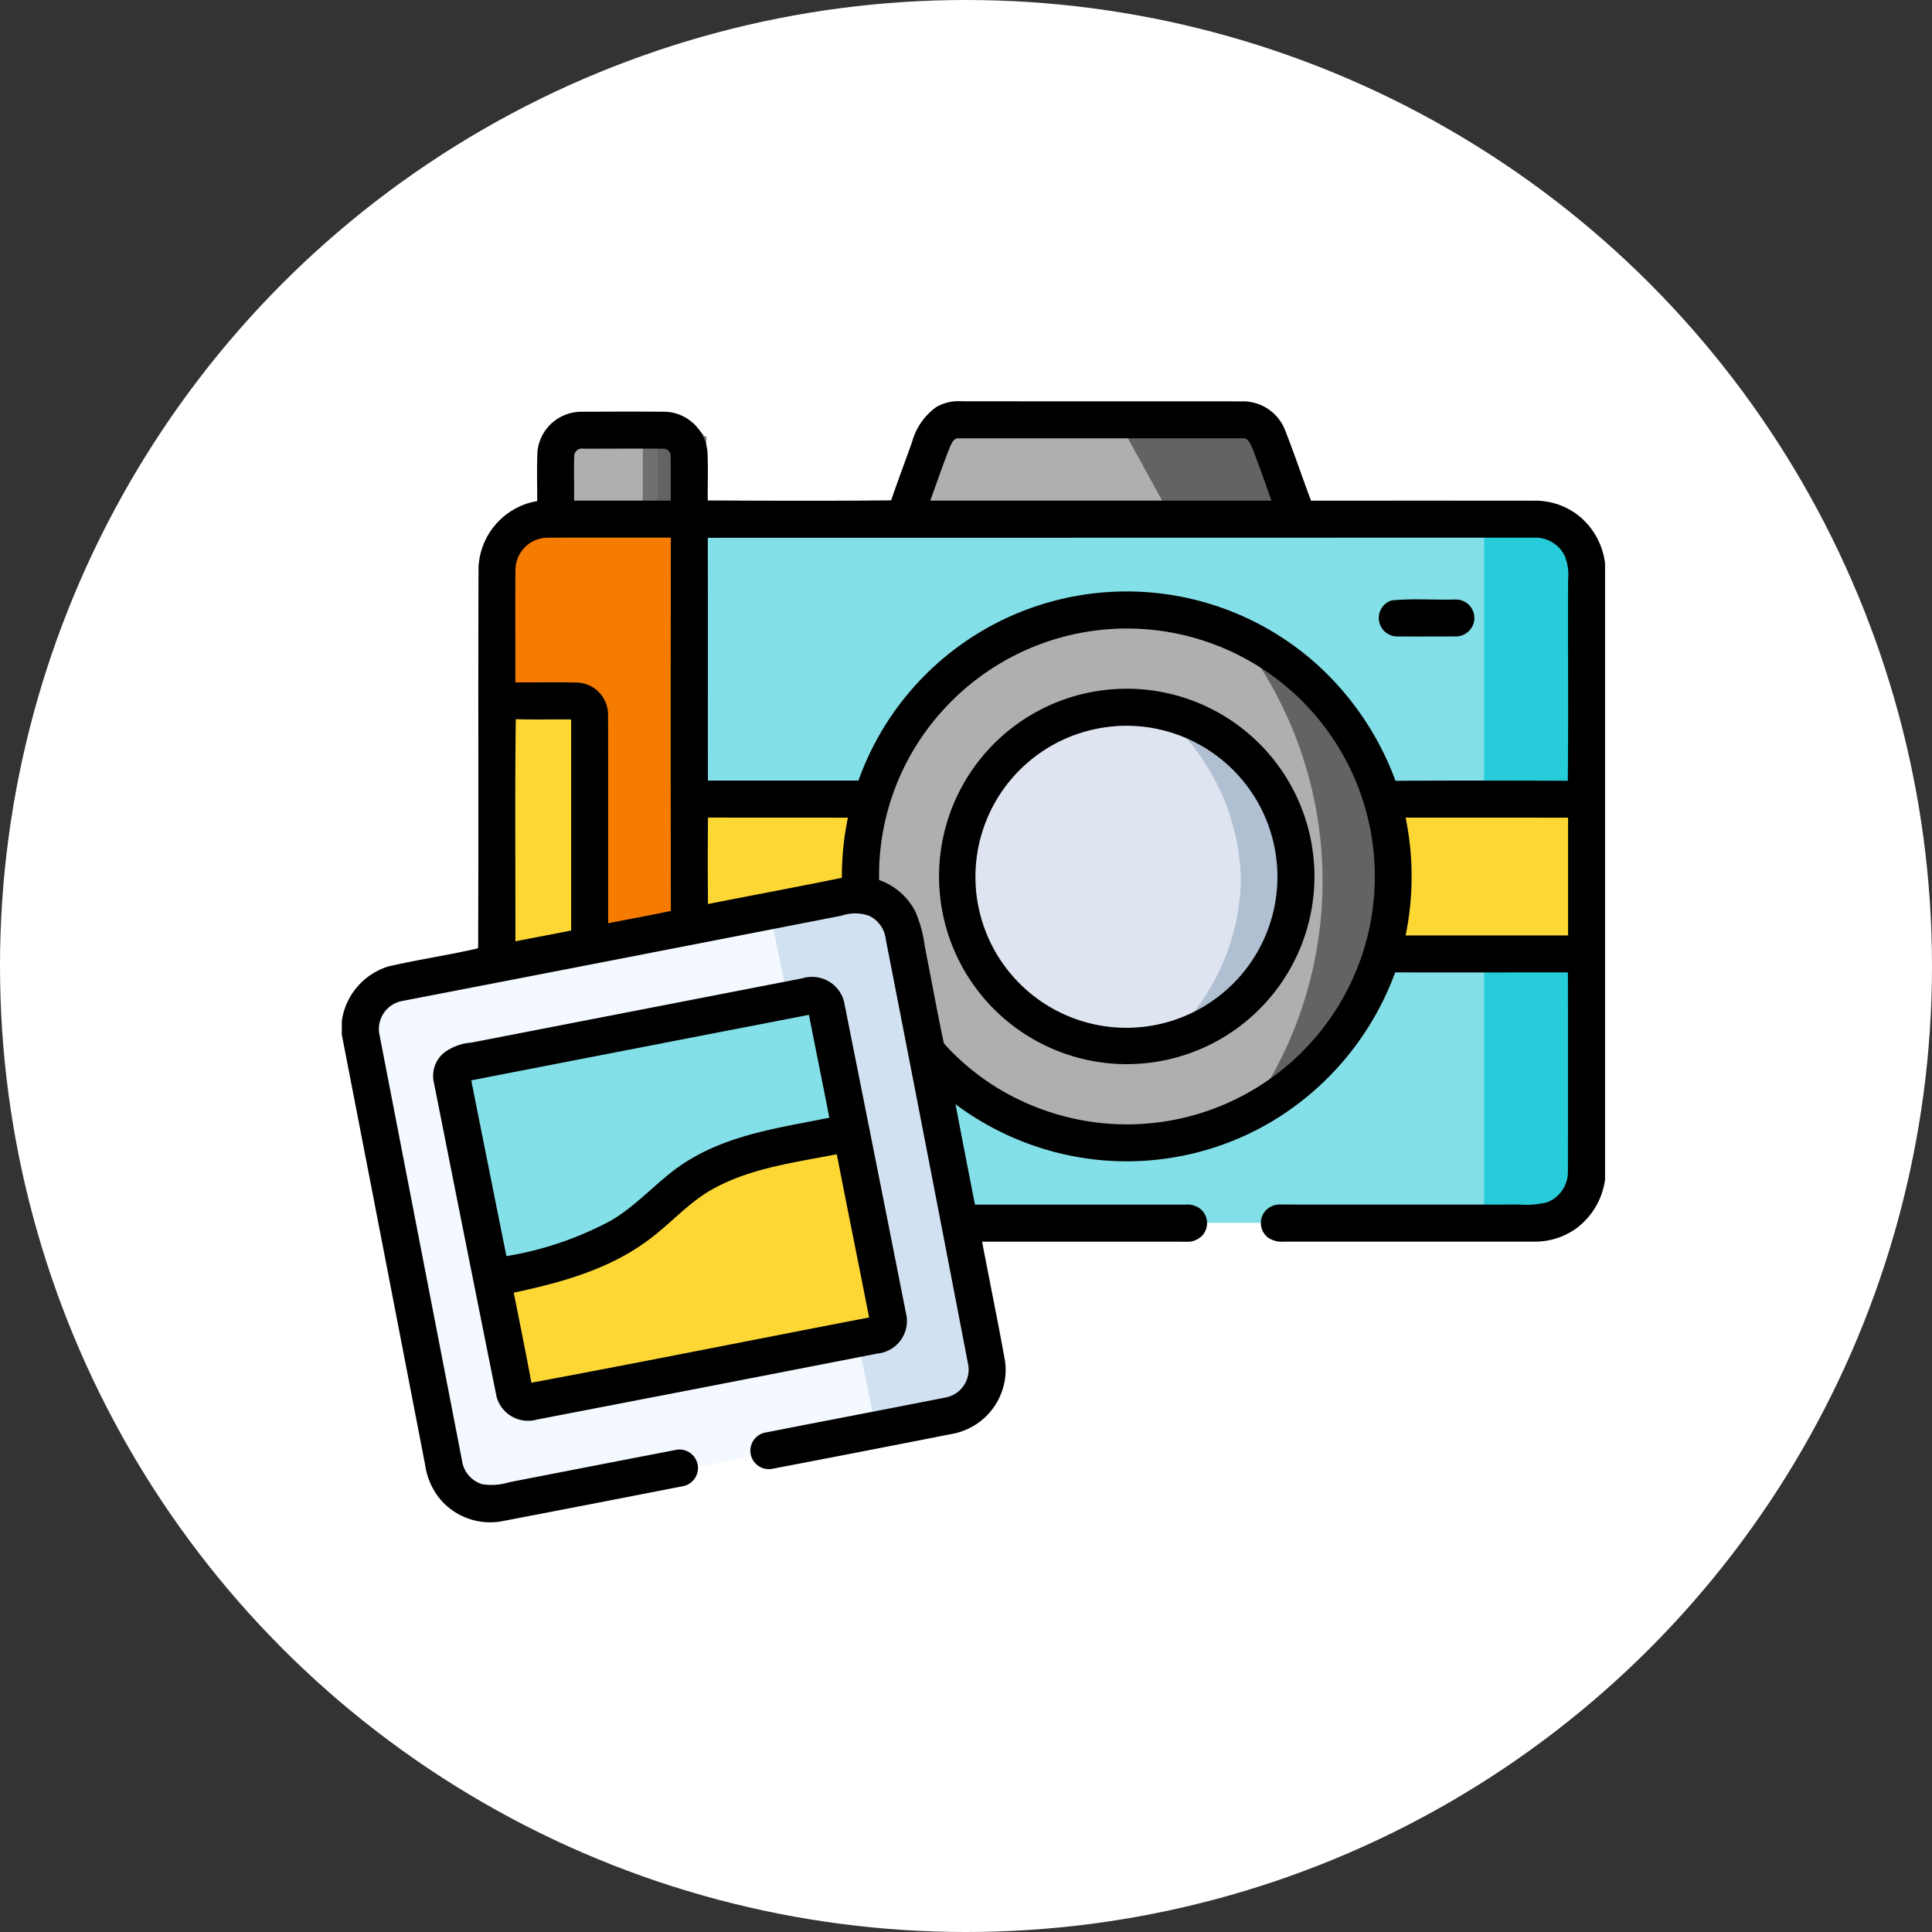<svg xmlns="http://www.w3.org/2000/svg" width="130" height="130"><rect width="100%" height="100%" fill="#333333" stroke="none"/><g transform="translate(-736 -713)"><circle cx="65" cy="65" r="65" transform="translate(736 713)" fill="#fff"/><path d="M782.077 747.969h56.777v47.314h-37.852l-4.15-19.423-2.656-2.822-12.119 2.822Z" fill="#84e0e8"/><path d="M835.866 747.969v47.646h3.652l3.159-3.158v-41.666l-2.823-2.822Z" fill="#26ccda"/><path d="M782.907 766.895h60.1v10.791h-45.654l-.83-3.154-2.656-1.493-10.96 2.156Z" fill="#fdd835"/><path d="M6737-10160v11.953h6.973V-10160Z" transform="translate(-5901.134 10926.065)" fill="#fdd835" style="mix-blend-mode:multiply;isolation:isolate"/><path d="m794.195 773.038 2.656 2.212 1.882 9.076a18.545 18.545 0 0 0 17.265 5.313c10.625-2.324 15.716-14.389 13.17-22.467s-8.411-12.729-17.044-13.171a16.582 16.582 0 0 0-15.273 8.189c-1.881 3.103-2.656 10.848-2.656 10.848Z" fill="#afafaf"/><path d="M819.66 788.367a26.9 26.9 0 0 0-.548-32.862 16.736 16.736 0 0 1 3.37 1.881 16.428 16.428 0 0 1 2.811 2.588 18.349 18.349 0 0 1 2.235 3.27 22.64 22.64 0 0 1 1.641 3.927 14.014 14.014 0 0 1 .565 2.783 16.708 16.708 0 0 1 .03 2.962 18.917 18.917 0 0 1-.487 3.033 20.08 20.08 0 0 1-2.461 5.842 19.024 19.024 0 0 1-1.94 2.592 16.971 16.971 0 0 1-5.216 3.984Z" fill="#636363"/><path d="m800.182 772.698.737 2.663 2.275 4.831a12.312 12.312 0 0 0 11.462 3.527c7.053-1.543 10.433-9.552 8.744-14.915a11.732 11.732 0 0 0-11.315-8.744 11.009 11.009 0 0 0-10.14 5.438c-1.249 2.057-1.763 7.2-1.763 7.2Z" fill="#dee4f0" stroke="#707070"/><path d="M814.693 782.875a14.921 14.921 0 0 0 4.8-10.673 15.072 15.072 0 0 0-5.289-11.143 17.159 17.159 0 0 1 3.031 1.249 14.085 14.085 0 0 1 2.529 1.718 12.817 12.817 0 0 1 2.011 2.171 13.242 13.242 0 0 1 1.476 2.607 7.224 7.224 0 0 1 .508 1.848 8.2 8.2 0 0 1 .027 1.966 9.572 9.572 0 0 1-.438 2.013 11.08 11.08 0 0 1-.889 1.988 12.519 12.519 0 0 1-1.325 1.89 13.822 13.822 0 0 1-1.745 1.721 15.672 15.672 0 0 1-4.696 2.645Z" fill="#b0c0d2"/><path d="M768.85 760.043h6.087l1.356 1.357v14.957l6.28-1v-27.222H772.39l-2.767 2.435Z" fill="#f57c00"/><path d="M6388.667-10272.447h1.66v27.891l2.767-.554v-28.223h-4.427Z" transform="translate(-5610.63 11020.582)" fill="#f57c00" opacity=".6" style="mix-blend-mode:multiply;isolation:isolate"/><path d="M773.277 743.32v4.206h9.186v-4.648l-2.158-.72h-5.645Z" fill="#afafaf" stroke="#707070"/><path d="M779.752 747.968v-6.2h2.158s1.3.747 1.1 1.1a43.154 43.154 0 0 0 0 5.1Z" fill="#636363" stroke="#707070"/><path d="M798.349 743.319s-1.909 4.981-1.494 4.731 26.231 0 26.231 0l-2.408-5.894-2.656-.912h-17.273Z" fill="#afafaf"/><path d="m811.212 741.244 3.735 6.807h8.218l-2.324-6.309-3.32-.912Z" fill="#636363"/><path d="M769.708 760.835h4.814l.765.766v14.674l-5.579 1.328Z" fill="#fdd835"/><path d="m769.21 814.541 31.128-6.392 2.075-2.158-5.312-29.8-3.071-2.988-30.962 5.894-2.905 2.739 5.479 29.717Z" fill="#f3f9ff"/><path d="m787.804 774.366 7.139 34.78 5.313-.913 2.49-2.241-5.81-30.215-1.661-2.325h-3.571Z" fill="#d2e1f1"/><path d="m767.799 784.012-1.328 1.809 2.822 13.033a20.278 20.278 0 0 0 12.036-5.812 12.272 12.272 0 0 1 11.787-3.4l-1.66-9.712Z" fill="#84e0e8"/><path d="m769.708 799.683 1.328 6.558 1 1 22.744-4.814 1.246-1.328-2.657-10.791-2.241-.5-6.309 1.411-4.648 3.652-7.72 3.4Z" fill="#fdd835"/><path d="M799.018 740.377a3.014 3.014 0 0 1 1.663-.377c6.358.01 12.717 0 19.075.008a3.052 3.052 0 0 1 2.769 2.083c.6 1.517 1.112 3.071 1.692 4.6q7.478-.007 14.958 0a4.73 4.73 0 0 1 3.007.973 4.887 4.887 0 0 1 1.818 3.242v41.469a4.916 4.916 0 0 1-1.873 3.234 4.759 4.759 0 0 1-2.94.938h-16.773a1.668 1.668 0 0 1-1.1-.277 1.25 1.25 0 0 1-.193-1.768 1.313 1.313 0 0 1 1.119-.45q7.981.007 15.962 0a6.2 6.2 0 0 0 1.886-.146 2.192 2.192 0 0 0 1.412-2.07q.015-6.7 0-13.407c-3.875 0-7.748.012-11.621 0a19.5 19.5 0 0 1-8.334 10.054 19.127 19.127 0 0 1-13.72 2.238 19.387 19.387 0 0 1-7.53-3.418q.642 3.379 1.31 6.755h14.174a1.384 1.384 0 0 1 1.071.354 1.252 1.252 0 0 1 .065 1.708 1.394 1.394 0 0 1-1.136.432c-4.565 0-9.129-.007-13.695 0 .51 2.684 1.063 5.361 1.546 8.048a4.389 4.389 0 0 1-3.422 4.856q-6.086 1.2-12.177 2.364a1.243 1.243 0 1 1-.462-2.439c4-.787 8.014-1.546 12.016-2.338a1.906 1.906 0 0 0 1.559-2.233q-2.744-14.289-5.536-28.572a2 2 0 0 0-1.129-1.617 2.828 2.828 0 0 0-1.854-.007q-14.755 2.881-29.513 5.732a1.916 1.916 0 0 0-1.569 2.318q2.767 14.294 5.54 28.585a1.939 1.939 0 0 0 1.381 1.625 4.075 4.075 0 0 0 1.8-.138q5.571-1.086 11.146-2.162a1.245 1.245 0 1 1 .495 2.437q-6.046 1.185-12.1 2.344a4.4 4.4 0 0 1-4.31-1.634 4.673 4.673 0 0 1-.888-2.15q-2.797-14.478-5.607-28.95v-.926a4.5 4.5 0 0 1 3.163-3.674c1.972-.45 3.979-.745 5.95-1.2l.061-.058c.033-8.542-.008-17.078.026-25.615a4.748 4.748 0 0 1 3.95-4.433c0-1.121-.037-2.243.017-3.362a2.974 2.974 0 0 1 2.943-2.648c1.883-.007 3.765-.017 5.648 0a2.967 2.967 0 0 1 2.842 2.656c.06 1.1.012 2.21.022 3.314 4.114.018 8.229.035 12.342-.008.45-1.325.948-2.631 1.414-3.95a4.26 4.26 0 0 1 1.639-2.339m.9 2.7c-.473 1.189-.88 2.406-1.323 3.608h22.955c-.4-1.175-.825-2.342-1.265-3.5-.146-.286-.277-.747-.686-.691h-19.1c-.334-.033-.457.347-.583.583m-25.278.6c-.025 1 0 2-.008 3.007h6.506c-.007-1 .017-2-.008-2.993a.48.48 0 0 0-.523-.5c-1.778-.017-3.558 0-5.336 0a.519.519 0 0 0-.631.488m-3.956 7.633c-.018 2.533 0 5.068-.007 7.6 1.416.017 2.834-.023 4.25.018a2.165 2.165 0 0 1 1.991 2.171c.013 4.673 0 9.347.007 14.022 1.406-.276 2.816-.535 4.218-.827q-.017-12.561 0-25.122c-2.787 0-5.576-.012-8.362.008a2.172 2.172 0 0 0-2.092 2.127m12.939-2.125c.015 5.445 0 10.891.008 16.338h10.129a19.16 19.16 0 0 1 30.9-7.775 19.8 19.8 0 0 1 5.238 7.789q5.8-.027 11.595 0c.045-4.514 0-9.03.02-13.545a3.389 3.389 0 0 0-.232-1.6 2.211 2.211 0 0 0-2.085-1.215q-27.786.007-55.572.01m16.174 11.227a16.508 16.508 0 0 0-4.647 11.8 4.383 4.383 0 0 1 2.437 2.117 8.9 8.9 0 0 1 .647 2.409c.43 2.153.817 4.318 1.272 6.466a16.246 16.246 0 0 0 5.7 4.081 16.682 16.682 0 1 0-5.409-26.873m-29.119 15.927c1.248-.251 2.5-.476 3.75-.73v-14.2c-1.242-.012-2.485.018-3.725-.017-.066 4.98-.017 9.966-.025 14.948m12.954-2.512c3-.591 6.013-1.15 9.011-1.763a19.729 19.729 0 0 1 .407-4.047c-3.138-.008-6.277 0-9.415-.008a322.49 322.49 0 0 0 0 5.819m46.943-5.814a19.7 19.7 0 0 1 0 7.926h10.932v-7.922q-5.469-.009-10.935-.005Z"/><path d="M829.619 753.404c1.4-.146 2.834-.027 4.25-.063a1.25 1.25 0 0 1 1.316 1.484 1.266 1.266 0 0 1-1.318 1c-1.27 0-2.54.01-3.81 0a1.244 1.244 0 0 1-.438-2.421ZM811.027 759.368a12.63 12.63 0 1 1-10.655 7.262 12.615 12.615 0 0 1 10.655-7.262m-.012 2.5a10.16 10.16 0 1 0 6.558 1.773 10.154 10.154 0 0 0-6.56-1.776ZM789.978 778.832a2.225 2.225 0 0 1 2.809 1.537q2.122 10.623 4.225 21.25a2.209 2.209 0 0 1-1.976 2.46q-11.445 2.234-22.9 4.439a2.2 2.2 0 0 1-2.719-1.514q-2.127-10.589-4.225-21.182a2.005 2.005 0 0 1 .722-2.014 3.544 3.544 0 0 1 1.808-.654l22.253-4.323m-22.266 6.863q1.178 5.917 2.367 11.829a22.557 22.557 0 0 0 7.022-2.387c1.987-1.152 3.42-3.036 5.42-4.172 2.822-1.672 6.126-2.117 9.287-2.756-.452-2.309-.921-4.614-1.373-6.921q-11.363 2.2-22.724 4.408m16.422 7.222c-1.692.88-2.935 2.364-4.453 3.486-2.645 2-5.912 2.9-9.108 3.578.4 2.019.813 4.034 1.187 6.058 7.584-1.411 15.147-2.934 22.724-4.388-.716-3.662-1.463-7.32-2.175-10.984-2.767.547-5.651.901-8.175 2.25Z"/></g></svg>